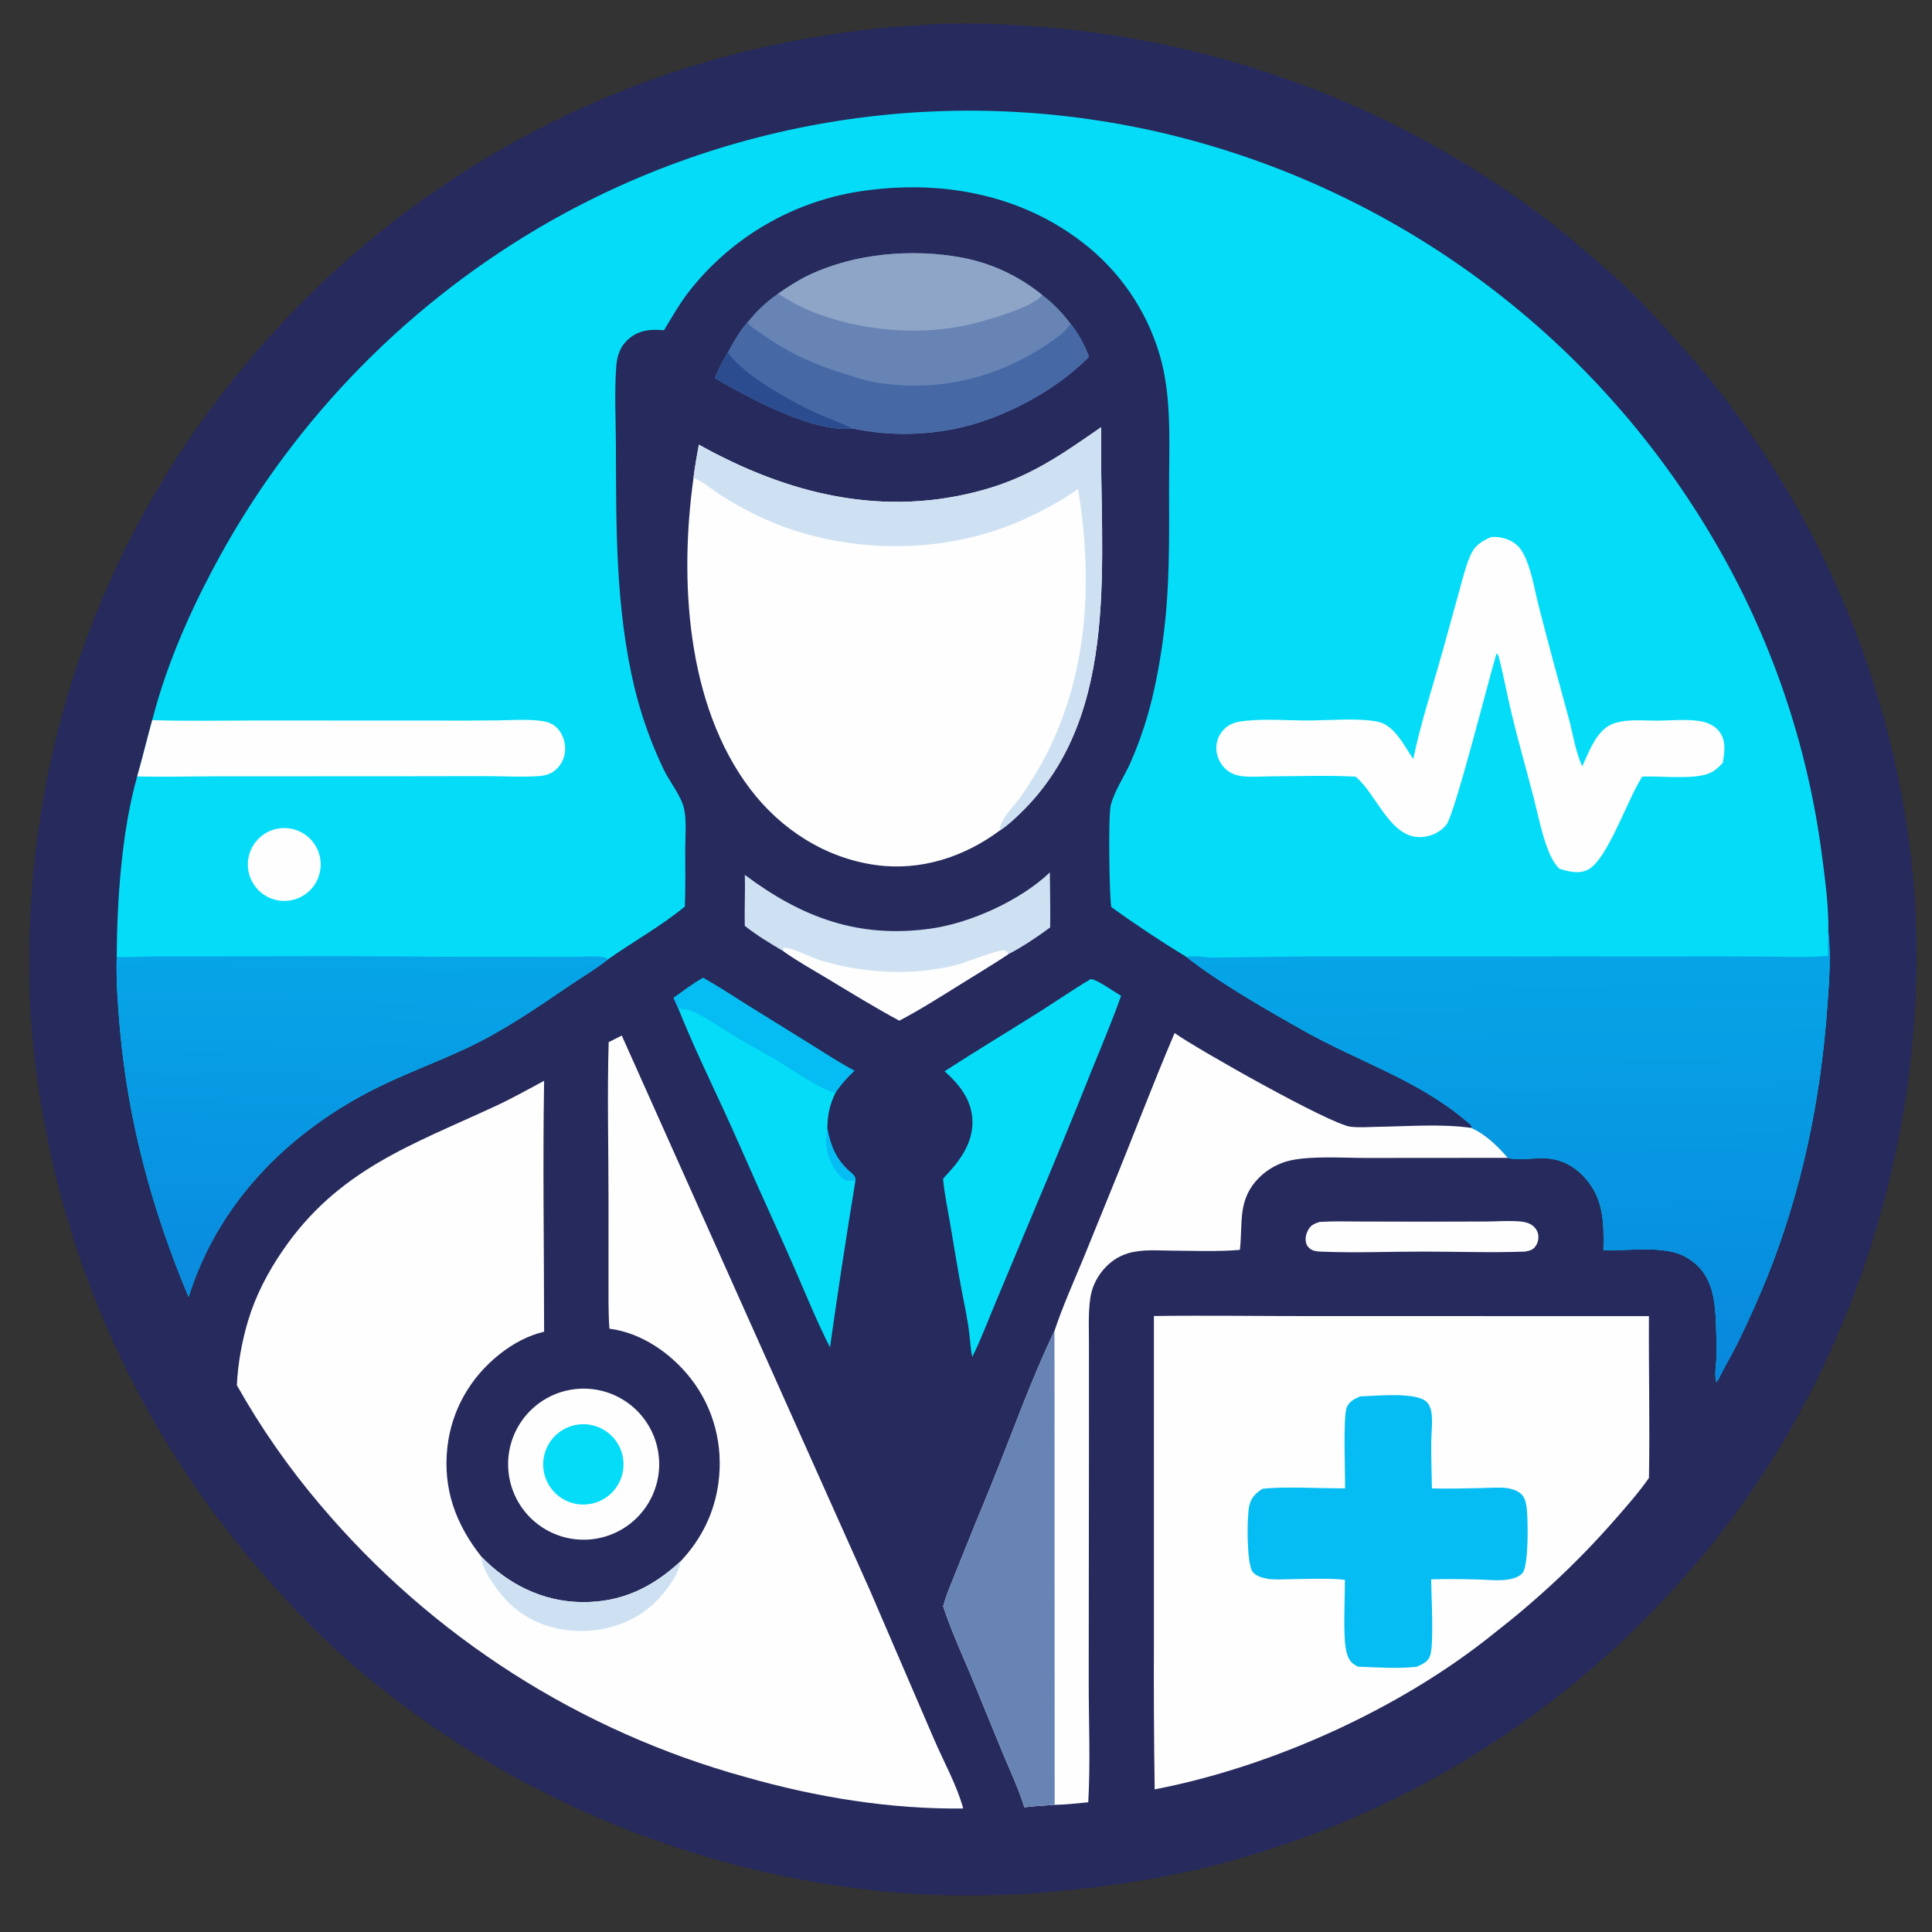 <?xml version="1.0" encoding="utf-8" ?>
<svg xmlns="http://www.w3.org/2000/svg" xmlns:xlink="http://www.w3.org/1999/xlink" width="724" height="724">
	<rect width="100%" height="100%" fill="#333333" stroke="none"/>
	<path fill="#262A5C" d="M345.932 9.338C346.226 9.308 346.519 9.275 346.813 9.254C363.584 8.085 384.829 9.324 401.556 11.156Q407.405 11.802 413.229 12.639Q419.054 13.476 424.848 14.502Q430.642 15.53 436.4 16.746Q442.157 17.962 447.871 19.365Q453.586 20.769 459.251 22.359Q464.917 23.949 470.527 25.724Q476.138 27.498 481.687 29.455Q487.237 31.412 492.719 33.55Q498.202 35.687 503.611 38.003Q509.021 40.319 514.352 42.81Q519.683 45.302 524.929 47.967Q530.176 50.631 535.332 53.466Q540.489 56.301 545.55 59.303Q550.611 62.305 555.571 65.471Q560.531 68.637 565.385 71.964Q570.239 75.29 574.981 78.774C584.45 85.719 593.104 93.263 601.991 100.913C611.797 109.354 620.818 119.217 629.4 128.881Q631.759 131.51 634.063 134.186Q636.368 136.863 638.618 139.585Q640.868 142.307 643.062 145.075Q645.257 147.842 647.395 150.654Q649.532 153.465 651.613 156.319Q653.693 159.173 655.715 162.069Q657.738 164.965 659.701 167.901Q661.664 170.837 663.567 173.812Q665.47 176.788 667.312 179.801Q669.155 182.814 670.936 185.864Q672.717 188.914 674.435 192Q676.154 195.085 677.81 198.205Q679.466 201.324 681.058 204.477Q682.651 207.63 684.179 210.814Q685.707 213.998 687.17 217.213Q688.633 220.427 690.031 223.671Q691.429 226.914 692.76 230.185Q694.092 233.457 695.357 236.754Q696.622 240.052 697.82 243.374Q699.018 246.697 700.149 250.043Q701.279 253.389 702.342 256.757Q703.404 260.125 704.398 263.515Q705.392 266.904 706.317 270.312Q707.242 273.721 708.097 277.148Q708.953 280.574 709.739 284.018Q710.525 287.461 711.241 290.919Q711.958 294.378 712.604 297.85Q713.25 301.323 713.825 304.807Q714.4 308.292 714.905 311.788Q715.409 315.283 715.843 318.788Q716.277 322.294 716.639 325.807Q717.002 329.32 717.293 332.84C723.978 422.928 694.177 517.81 635.077 586.447Q632.863 589.055 630.599 591.62Q628.334 594.184 626.02 596.704Q623.706 599.223 621.343 601.697Q618.98 604.171 616.57 606.598Q614.159 609.026 611.701 611.405Q609.243 613.785 606.74 616.116Q604.236 618.447 601.687 620.729Q599.138 623.011 596.545 625.242Q593.952 627.474 591.316 629.654Q588.68 631.835 586.001 633.963Q583.323 636.092 580.604 638.168Q577.884 640.243 575.125 642.266Q572.366 644.288 569.567 646.256Q566.769 648.223 563.932 650.136Q561.096 652.049 558.223 653.906Q555.35 655.763 552.441 657.564Q549.532 659.364 546.589 661.107Q543.645 662.851 540.668 664.536Q537.691 666.222 534.682 667.849Q531.672 669.475 528.631 671.043Q525.591 672.611 522.52 674.119Q519.449 675.627 516.35 677.075Q513.25 678.523 510.123 679.91Q506.996 681.296 503.842 682.622Q500.688 683.948 497.509 685.211Q494.33 686.475 491.127 687.676Q487.923 688.877 484.697 690.016Q481.471 691.154 478.223 692.229Q474.976 693.304 471.708 694.316Q468.44 695.327 465.152 696.275Q461.865 697.222 458.56 698.105Q455.255 698.988 451.933 699.806C429.363 705.249 406.615 708.113 383.497 709.836C369.952 710.35 356.113 710.638 342.584 709.744Q339.042 709.507 335.505 709.201Q331.968 708.894 328.437 708.518Q324.907 708.142 321.385 707.696Q317.862 707.251 314.35 706.736Q310.837 706.221 307.335 705.637Q303.833 705.054 300.343 704.401Q296.853 703.748 293.377 703.027Q289.901 702.306 286.44 701.516Q282.978 700.726 279.533 699.869Q276.088 699.011 272.66 698.086Q269.233 697.16 265.824 696.168Q262.415 695.175 259.027 694.116Q255.638 693.056 252.271 691.93Q248.904 690.804 245.56 689.612Q242.216 688.42 238.896 687.162Q235.576 685.904 232.281 684.581Q228.987 683.258 225.719 681.871Q222.451 680.483 219.211 679.032Q215.971 677.58 212.76 676.065Q209.549 674.55 206.369 672.972Q203.189 671.394 200.04 669.754Q196.891 668.113 193.776 666.411Q190.66 664.709 187.578 662.946Q184.497 661.183 181.451 659.36Q178.404 657.536 175.394 655.653Q172.385 653.77 169.412 651.829Q166.44 649.887 163.507 647.887Q160.574 645.886 157.68 643.829Q154.787 641.772 151.935 639.658Q149.082 637.544 146.272 635.374Q143.462 633.204 140.695 630.979Q137.928 628.755 135.206 626.476C121.628 615.125 109.264 602.21 97.716 588.826Q95.411 586.179 93.159 583.486Q90.907 580.794 88.709 578.057Q86.511 575.32 84.368 572.541Q82.225 569.761 80.137 566.939Q78.049 564.118 76.017 561.255Q73.986 558.393 72.012 555.491Q70.037 552.589 68.121 549.648Q66.204 546.707 64.347 543.729Q62.489 540.751 60.69 537.736Q58.892 534.722 57.154 531.673Q55.415 528.623 53.738 525.54Q52.06 522.457 50.444 519.341Q48.828 516.225 47.274 513.078Q45.72 509.93 44.229 506.753Q42.737 503.575 41.309 500.369Q39.881 497.163 38.517 493.928Q37.153 490.694 35.853 487.434Q34.553 484.173 33.318 480.888Q32.083 477.602 30.913 474.293Q29.744 470.983 28.64 467.651Q27.536 464.319 26.499 460.966Q25.461 457.613 24.49 454.24Q23.519 450.866 22.616 447.475Q21.712 444.083 20.875 440.674Q20.039 437.265 19.27 433.84Q18.501 430.415 17.801 426.976Q17.1 423.536 16.468 420.084Q15.835 416.631 15.272 413.167Q14.708 409.702 14.213 406.227Q13.718 402.752 13.292 399.268Q12.866 395.784 12.509 392.292Q12.152 388.8 11.864 385.302C11.018 375.816 10.965 366.377 10.985 356.861Q11.012 353.096 11.12 349.333Q11.228 345.57 11.418 341.81Q11.608 338.05 11.879 334.295Q12.151 330.54 12.504 326.792Q12.857 323.044 13.291 319.304Q13.725 315.565 14.241 311.835Q14.756 308.106 15.352 304.389Q15.949 300.672 16.626 296.968Q17.302 293.265 18.06 289.577Q18.817 285.889 19.654 282.219Q20.491 278.548 21.408 274.897Q22.325 271.245 23.32 267.615Q24.316 263.984 25.391 260.376Q26.465 256.768 27.618 253.184Q28.77 249.6 30 246.042Q31.23 242.484 32.538 238.953Q33.845 235.423 35.228 231.921Q36.612 228.42 38.071 224.95Q39.53 221.479 41.065 218.041Q42.599 214.603 44.208 211.2Q45.816 207.796 47.498 204.428Q49.18 201.06 50.935 197.729Q52.69 194.398 54.517 191.107Q56.344 187.815 58.242 184.563Q60.14 181.312 62.108 178.103Q64.076 174.894 66.114 171.728Q68.151 168.562 70.257 165.441Q72.362 162.32 74.535 159.246Q76.708 156.172 78.947 153.145Q81.187 150.119 83.491 147.142Q85.796 144.165 88.164 141.238Q90.533 138.312 92.964 135.438Q95.198 132.77 97.485 130.147Q99.771 127.524 102.108 124.946Q104.446 122.368 106.834 119.837Q109.221 117.306 111.658 114.822Q114.096 112.338 116.581 109.903Q119.067 107.468 121.6 105.082Q124.133 102.696 126.713 100.361Q129.292 98.025 131.917 95.741Q134.542 93.457 137.212 91.225Q139.882 88.993 142.595 86.814Q145.308 84.635 148.063 82.51Q150.818 80.385 153.615 78.314Q156.412 76.244 159.249 74.229Q162.086 72.214 164.962 70.255Q167.838 68.296 170.752 66.394Q173.666 64.493 176.617 62.649Q179.568 60.805 182.555 59.02Q185.542 57.234 188.563 55.508Q191.585 53.782 194.639 52.115Q197.694 50.449 200.781 48.843Q203.868 47.237 206.986 45.692Q210.104 44.148 213.252 42.664Q216.4 41.181 219.577 39.761Q222.753 38.34 225.957 36.982Q229.161 35.624 232.391 34.329Q235.621 33.035 238.875 31.804Q242.13 30.573 245.409 29.407Q248.687 28.241 251.988 27.139Q255.289 26.038 258.611 25.001Q261.932 23.965 265.274 22.994Q268.616 22.023 271.976 21.119Q275.336 20.214 278.713 19.376Q304.135 13.241 330.144 10.513C335.39 9.962 340.675 9.808 345.932 9.338Z"/>
	<path fill="#05DDF8" d="M57.053 269.874C61.999 250.509 70.167 231.429 79.504 213.791Q82.111 208.838 84.887 203.978Q87.663 199.118 90.605 194.356Q93.547 189.595 96.652 184.938Q99.757 180.281 103.02 175.733Q106.283 171.186 109.702 166.754Q113.12 162.323 116.69 158.011Q120.259 153.7 123.975 149.514Q127.691 145.329 131.549 141.274Q135.407 137.219 139.403 133.3Q143.399 129.381 147.527 125.601Q151.656 121.822 155.913 118.188Q160.169 114.554 164.549 111.068Q168.928 107.583 173.425 104.251Q177.922 100.919 182.532 97.744Q187.141 94.569 191.857 91.555Q196.574 88.54 201.391 85.691Q204.759 83.702 208.174 81.797Q211.59 79.891 215.051 78.071Q218.512 76.25 222.017 74.514Q225.522 72.779 229.068 71.13Q232.615 69.482 236.201 67.921Q239.787 66.36 243.41 64.888Q247.034 63.415 250.692 62.032Q254.35 60.649 258.041 59.357Q261.733 58.064 265.455 56.863Q269.176 55.661 272.927 54.552Q276.677 53.442 280.453 52.425Q284.23 51.408 288.03 50.483Q291.83 49.559 295.652 48.729Q299.474 47.899 303.315 47.163Q307.156 46.426 311.014 45.785Q314.872 45.143 318.745 44.596Q322.617 44.05 326.502 43.599Q330.387 43.147 334.282 42.791Q338.177 42.436 342.079 42.176Q345.981 41.916 349.889 41.752Q353.796 41.588 357.707 41.52Q361.617 41.453 365.528 41.481Q369.439 41.509 373.348 41.634Q377.257 41.758 381.162 41.978Q385.067 42.199 388.965 42.515Q392.863 42.831 396.752 43.243Q400.642 43.655 404.519 44.163Q408.397 44.67 412.262 45.273Q416.126 45.876 419.974 46.573Q423.823 47.27 427.653 48.062Q431.483 48.854 435.292 49.739Q439.102 50.625 442.888 51.604Q446.771 52.61 450.627 53.711Q454.484 54.812 458.312 56.008Q462.14 57.204 465.938 58.494Q469.736 59.783 473.5 61.166Q477.265 62.549 480.995 64.025Q484.724 65.5 488.416 67.067Q492.108 68.633 495.761 70.29Q499.413 71.948 503.023 73.694Q506.634 75.441 510.2 77.276Q513.767 79.111 517.287 81.033Q520.807 82.956 524.278 84.964Q527.75 86.973 531.171 89.066Q534.592 91.159 537.96 93.336Q541.329 95.513 544.643 97.772Q547.957 100.032 551.214 102.372Q554.471 104.712 557.669 107.132Q560.868 109.552 564.006 112.05Q567.144 114.547 570.219 117.122Q573.295 119.696 576.306 122.345Q579.317 124.995 582.262 127.718Q585.207 130.44 588.084 133.235Q590.961 136.029 593.768 138.893Q596.576 141.758 599.312 144.691Q602.047 147.623 604.71 150.623Q607.373 153.622 609.961 156.686Q612.549 159.75 615.061 162.876Q617.573 166.003 620.007 169.191Q622.441 172.378 624.796 175.625Q627.151 178.871 629.425 182.175Q631.699 185.479 633.891 188.837Q636.084 192.196 638.192 195.608Q640.301 199.019 642.325 202.482Q644.324 205.885 646.236 209.338Q648.149 212.791 649.974 216.292Q651.798 219.792 653.534 223.337Q655.269 226.882 656.915 230.47Q658.56 234.058 660.114 237.686Q661.668 241.314 663.13 244.981Q664.592 248.647 665.961 252.349Q667.33 256.051 668.605 259.787Q669.88 263.523 671.06 267.289Q672.241 271.056 673.325 274.851Q674.41 278.646 675.398 282.468Q676.386 286.289 677.278 290.134Q678.169 293.98 678.964 297.846Q679.758 301.712 680.454 305.598Q681.15 309.483 681.747 313.385Q682.345 317.286 682.844 321.202C684.049 330.345 685.302 339.882 685.159 349.118C686.202 358.184 685.426 368.166 684.775 377.265C682.282 412.096 675.234 446.138 662.219 478.603Q657.046 491.323 650.978 503.64C648.714 508.166 646.068 512.487 643.905 517.077L643.168 517.321L643.672 517.541L643.597 517.676L643.177 517.47L643.514 517.812L643.19 517.902C642.361 515.15 643.146 511.383 643.245 508.528C643.383 504.543 643.174 500.512 643.05 496.526C642.724 486.057 641.526 476.241 631.234 470.797C623.281 466.59 609.949 468.902 600.875 468.459C601.083 458.026 601.029 448.795 593.397 440.777C589.369 436.546 584.244 434.1 578.345 434.03C574.696 433.986 568.331 434.943 565.025 433.893C561.142 429.442 556.729 425.063 551.253 422.657L551.601 422.372C551.295 421.26 549.205 419.908 548.234 419.101C530.836 404.641 508.507 397.472 489.003 386.506C475.022 378.645 457.058 368.421 444.583 358.585Q430.129 349.813 416.443 339.885C416.423 339.748 416.4 339.61 416.382 339.472C415.679 334.283 415.266 305.446 416.26 301.679C417.69 296.262 421.224 291.157 423.531 286.032Q426.486 279.319 428.748 272.343Q431.011 265.366 432.558 258.197Q435.719 243.694 437.001 228.906C438.301 213.824 438.131 198.559 438.095 183.432C438.057 167.008 439.301 148.65 434.512 132.752Q434.05 131.199 433.527 129.665Q433.004 128.132 432.421 126.62Q431.839 125.108 431.197 123.62Q430.555 122.132 429.856 120.67Q429.156 119.209 428.4 117.776Q427.643 116.343 426.831 114.941Q426.019 113.539 425.153 112.17Q424.286 110.8 423.366 109.466Q422.447 108.132 421.475 106.835Q420.504 105.539 419.482 104.281Q418.461 103.023 417.391 101.806Q416.32 100.59 415.203 99.416Q414.086 98.242 412.924 97.114Q411.761 95.985 410.556 94.902Q409.35 93.82 408.102 92.786Q406.855 91.752 405.568 90.767C382.293 72.838 353.2 67.513 324.567 71.375Q323.344 71.534 322.125 71.723Q320.906 71.913 319.692 72.131Q318.479 72.35 317.27 72.599Q316.062 72.847 314.861 73.126Q313.659 73.403 312.465 73.711Q311.27 74.018 310.084 74.355Q308.897 74.691 307.719 75.057Q306.541 75.422 305.372 75.817Q304.203 76.211 303.045 76.633Q301.886 77.056 300.738 77.507Q299.59 77.958 298.453 78.437Q297.317 78.916 296.192 79.422Q295.068 79.929 293.956 80.463Q292.844 80.997 291.746 81.558Q290.647 82.119 289.563 82.707Q288.478 83.295 287.409 83.909Q286.339 84.523 285.285 85.163Q284.231 85.803 283.192 86.469Q282.154 87.135 281.132 87.826Q280.111 88.517 279.106 89.232Q278.102 89.948 277.115 90.688Q276.128 91.428 275.16 92.193Q274.192 92.957 273.243 93.744Q272.294 94.532 271.364 95.342Q270.434 96.153 269.525 96.986Q268.615 97.819 267.726 98.674Q266.837 99.529 265.97 100.406Q265.102 101.282 264.256 102.18Q263.41 103.078 262.586 103.996Q261.763 104.914 260.962 105.852Q260.161 106.79 259.383 107.747Q258.605 108.704 257.851 109.68C254.491 114.107 251.681 119.008 248.828 123.775C244.146 123.307 239.721 123.604 235.915 126.732C232.477 129.557 231.256 133.095 230.93 137.375C230.205 146.879 230.792 158.266 230.816 167.972C230.89 198.144 230.721 228.466 237.837 257.975Q239.76 265.783 242.462 273.356Q245.165 280.93 248.618 288.192C250.767 292.707 255.272 298.237 256.33 302.96C257.366 307.592 256.786 313.287 256.785 318.05C256.782 325.258 256.916 332.504 256.65 339.706C247.724 347.071 237.325 352.829 227.859 359.483C223.28 363.136 218.019 366.207 213.167 369.507C200.935 377.83 188.669 386.255 175.26 392.601C162.982 398.412 150.205 402.884 138.145 409.205C106.663 425.708 81.409 451.673 70.675 486.054C57.011 453.481 47.951 420.195 44.88 384.943C44.119 376.219 43.49 367.365 43.735 358.604C43.835 337.523 45.627 311.178 51.418 290.954C53.427 283.979 55.105 276.874 57.053 269.874Z"/>
	<defs>
		<linearGradient id="gradient_0" gradientUnits="userSpaceOnUse" x1="568.181" y1="517.079" x2="565.41" y2="356.763">
			<stop offset="0" stop-color="#0888DC"/>
			<stop offset="1" stop-color="#06A5E7"/>
		</linearGradient>
	</defs>
	<path fill="url(#gradient_0)" d="M685.159 349.118C686.202 358.184 685.426 368.166 684.775 377.265C682.282 412.096 675.234 446.138 662.219 478.603Q657.046 491.323 650.978 503.64C648.714 508.166 646.068 512.487 643.905 517.077L643.168 517.321L643.672 517.541L643.597 517.676L643.177 517.47L643.514 517.812L643.19 517.902C642.361 515.15 643.146 511.383 643.245 508.528C643.383 504.543 643.174 500.512 643.05 496.526C642.724 486.057 641.526 476.241 631.234 470.797C623.281 466.59 609.949 468.902 600.875 468.459C601.083 458.026 601.029 448.795 593.397 440.777C589.369 436.546 584.244 434.1 578.345 434.03C574.696 433.986 568.331 434.943 565.025 433.893C561.142 429.442 556.729 425.063 551.253 422.657L551.601 422.372C551.295 421.26 549.205 419.908 548.234 419.101C530.836 404.641 508.507 397.472 489.003 386.506C475.022 378.645 457.058 368.421 444.583 358.585C447.639 357.898 451.765 358.864 454.981 358.847L489.762 358.411L627.353 358.405Q645.045 358.34 662.736 358.48C670.109 358.519 677.698 358.907 685.033 358.137C685.008 355.126 684.959 352.124 685.159 349.118Z"/>
	<defs>
		<linearGradient id="gradient_1" gradientUnits="userSpaceOnUse" x1="132.068" y1="484.729" x2="135.123" y2="356.686">
			<stop offset="0" stop-color="#0A8ADE"/>
			<stop offset="1" stop-color="#06A6E8"/>
		</linearGradient>
	</defs>
	<path fill="url(#gradient_1)" d="M43.735 358.604C48.822 358.848 53.986 358.375 59.09 358.415L109.255 358.349C132.516 358.109 155.787 358.6 179.051 358.555L213.19 358.583C217.233 358.622 221.627 358.18 225.616 358.571C226.535 358.661 227.119 358.954 227.859 359.483C223.28 363.136 218.019 366.207 213.167 369.507C200.935 377.83 188.669 386.255 175.26 392.601C162.982 398.412 150.205 402.884 138.145 409.205C106.663 425.708 81.409 451.673 70.675 486.054C57.011 453.481 47.951 420.195 44.88 384.943C44.119 376.219 43.49 367.365 43.735 358.604Z"/>
	<path fill="#FEFEFE" d="M57.053 269.874C70.242 270.29 83.498 270.014 96.694 270.003L163.566 270.029Q175.167 270.089 186.767 269.957C192.022 269.894 197.753 269.457 202.962 270.177C205.376 270.51 207.416 271.286 209.07 273.139C211.051 275.357 212.003 278.595 211.746 281.538Q211.7 282.054 211.604 282.564Q211.507 283.073 211.36 283.57Q211.214 284.068 211.019 284.548Q210.823 285.028 210.582 285.487Q210.34 285.945 210.054 286.378Q209.768 286.81 209.441 287.212Q209.113 287.614 208.748 287.982Q208.382 288.349 207.982 288.679C206.184 290.14 204.215 290.66 201.94 290.827C195.507 291.296 188.816 290.857 182.356 290.844L145.706 290.898L82.972 290.91C72.48 290.915 61.899 291.219 51.418 290.954C53.427 283.979 55.105 276.874 57.053 269.874Z"/>
	<path fill="#FEFEFE" d="M558.917 201.216C560.85 201.121 562.665 201.353 564.5 201.992C567.039 202.876 569.137 204.47 570.488 206.812C573.8 212.553 574.888 220.287 576.505 226.665C580.106 240.873 584.071 255.172 587.909 269.331C589.475 275.109 590.386 281.771 592.947 287.164C595.112 282.472 597.334 276.363 601.423 273.003C603.18 271.56 605.288 270.77 607.511 270.382C612.004 269.599 616.875 270.094 621.426 270.055C626.318 270.012 631.664 269.47 636.509 270.154C639.561 270.584 642.56 271.744 644.424 274.323C646.946 277.815 646.213 281.916 645.604 285.859C644.044 287.52 642.589 288.939 640.446 289.818C634.611 292.213 622.222 290.746 615.453 291.006C610.023 299.077 602.477 322.148 595.026 325.923C591.674 327.621 587.751 326.591 584.363 325.557C582.665 323.822 581.524 321.868 580.592 319.648C577.727 312.821 576.435 305.46 574.579 298.327C571.943 288.194 569.047 278.121 566.579 267.945C564.895 261 563.633 253.88 561.862 246.979C561.648 246.143 561.535 245.413 560.906 244.813L560.542 245.788C557.726 255.19 545.123 305.148 542.017 309.062C539.807 311.846 536.255 313.456 532.756 313.677C521.069 314.415 515.903 297.687 508.271 291.3C508.164 291.21 508.054 291.124 507.945 291.036C497.788 290.506 487.424 290.869 477.247 290.92C473.599 290.938 469.827 291.234 466.195 290.951C463.108 290.71 460.307 289.587 458.315 287.146C456.421 284.825 455.485 281.869 455.903 278.888C456.292 276.117 457.813 273.732 460.099 272.132C462.127 270.712 464.343 270.393 466.749 270.13C474.213 269.314 482.261 269.996 489.795 270.003C497.848 270.01 508.356 268.955 516.136 270.418C522.571 271.628 526.203 279.526 529.599 284.448C532.539 270.399 537.137 256.594 540.959 242.755L546.671 222.106C547.944 217.546 549.06 212.786 550.888 208.415C552.483 204.602 555.176 202.726 558.917 201.216Z"/>
	<path fill="#FEFEFE" d="M103.554 310.635Q103.882 310.562 104.213 310.505Q104.544 310.448 104.878 310.407Q105.211 310.366 105.547 310.342Q105.882 310.318 106.218 310.31Q106.554 310.303 106.89 310.312Q107.226 310.321 107.561 310.346Q107.896 310.371 108.229 310.413Q108.563 310.455 108.894 310.513Q109.224 310.572 109.552 310.646Q109.88 310.72 110.203 310.811Q110.527 310.901 110.846 311.008Q111.165 311.114 111.478 311.236Q111.791 311.358 112.098 311.495Q112.405 311.632 112.704 311.784Q113.004 311.936 113.296 312.103Q113.588 312.269 113.871 312.45Q114.154 312.631 114.428 312.825Q114.702 313.02 114.966 313.228Q115.23 313.435 115.484 313.656Q115.738 313.876 115.98 314.109Q116.222 314.342 116.453 314.586Q116.684 314.831 116.902 315.086Q117.12 315.342 117.326 315.607Q117.531 315.873 117.724 316.149Q117.916 316.425 118.094 316.709Q118.273 316.994 118.437 317.287Q118.601 317.581 118.751 317.881Q118.9 318.182 119.035 318.49Q119.169 318.798 119.288 319.112Q119.408 319.427 119.511 319.746Q119.615 320.066 119.703 320.39Q119.79 320.715 119.862 321.043Q119.934 321.371 119.989 321.703Q120.045 322.034 120.084 322.368Q120.123 322.702 120.145 323.037Q120.168 323.372 120.174 323.708Q120.18 324.044 120.17 324.38Q120.159 324.716 120.132 325.051Q120.105 325.386 120.062 325.719Q120.018 326.052 119.959 326.383Q119.899 326.714 119.823 327.041Q119.747 327.368 119.655 327.691Q119.563 328.015 119.455 328.333Q119.347 328.651 119.224 328.964Q119.101 329.276 118.962 329.583Q118.824 329.889 118.67 330.188Q118.517 330.487 118.349 330.778Q118.181 331.069 117.999 331.351Q117.817 331.633 117.621 331.907Q117.425 332.18 117.216 332.443Q117.007 332.706 116.785 332.959Q116.564 333.211 116.33 333.452Q116.096 333.694 115.85 333.923Q115.605 334.153 115.349 334.37Q115.092 334.587 114.825 334.791Q114.559 334.996 114.282 335.187Q114.005 335.377 113.72 335.555Q113.434 335.732 113.14 335.894Q112.846 336.057 112.545 336.205Q112.243 336.353 111.934 336.487Q111.626 336.62 111.311 336.737Q110.996 336.855 110.676 336.957Q110.356 337.059 110.031 337.146Q109.707 337.232 109.378 337.302Q109.051 337.372 108.722 337.425Q108.392 337.479 108.06 337.517Q107.728 337.554 107.395 337.575Q107.061 337.596 106.727 337.601Q106.393 337.606 106.06 337.595Q105.726 337.583 105.393 337.555Q105.06 337.527 104.729 337.483Q104.398 337.439 104.069 337.379Q103.741 337.319 103.416 337.243Q103.09 337.167 102.769 337.075Q102.448 336.982 102.132 336.875Q101.816 336.767 101.505 336.644Q101.195 336.521 100.891 336.383Q100.586 336.245 100.289 336.093Q99.992 335.94 99.703 335.773Q99.414 335.606 99.133 335.425Q98.852 335.244 98.581 335.049Q98.309 334.855 98.048 334.647Q97.786 334.439 97.535 334.219Q97.284 333.999 97.043 333.767Q96.803 333.535 96.575 333.291Q96.346 333.048 96.13 332.793Q95.914 332.539 95.71 332.274Q95.506 332.009 95.316 331.735Q95.126 331.46 94.949 331.177Q94.772 330.893 94.609 330.602Q94.447 330.31 94.299 330.01Q94.15 329.711 94.017 329.405Q93.884 329.099 93.765 328.786Q93.647 328.474 93.544 328.156Q93.442 327.838 93.354 327.516Q93.267 327.193 93.196 326.867Q93.125 326.541 93.07 326.211Q93.014 325.882 92.975 325.55Q92.936 325.218 92.913 324.885Q92.891 324.552 92.884 324.218Q92.878 323.884 92.888 323.55Q92.897 323.216 92.924 322.883Q92.95 322.55 92.992 322.219Q93.035 321.888 93.094 321.559Q93.152 321.23 93.227 320.904Q93.301 320.579 93.392 320.257Q93.482 319.936 93.588 319.619Q93.695 319.302 93.816 318.991Q93.938 318.68 94.074 318.375Q94.211 318.07 94.362 317.772Q94.513 317.475 94.679 317.185Q94.845 316.894 95.024 316.613Q95.204 316.331 95.397 316.059Q95.591 315.786 95.797 315.524Q96.003 315.261 96.222 315.009Q96.441 314.757 96.672 314.515Q96.903 314.274 97.146 314.044Q97.388 313.815 97.642 313.597Q97.895 313.38 98.159 313.175Q98.423 312.97 98.697 312.778Q98.97 312.586 99.253 312.408Q99.535 312.23 99.826 312.066Q100.117 311.902 100.416 311.753Q100.714 311.603 101.02 311.468Q101.326 311.333 101.637 311.214Q101.949 311.094 102.267 310.99Q102.584 310.885 102.906 310.797Q103.228 310.708 103.554 310.635Z"/>
	<path fill="#FEFEFE" d="M228.093 390.538L233.005 388.065L325.912 595.771L350.016 651.741C353.653 660.222 358.514 668.82 360.961 677.711C333.648 678.067 305.679 673.449 279.465 665.957Q276.573 665.16 273.697 664.31Q270.82 663.459 267.96 662.554Q265.1 661.65 262.258 660.692Q259.415 659.734 256.591 658.723Q253.767 657.711 250.963 656.647Q248.158 655.583 245.374 654.467Q242.59 653.351 239.827 652.182Q237.064 651.014 234.324 649.794Q231.583 648.574 228.866 647.303Q226.149 646.032 223.457 644.71Q220.764 643.388 218.097 642.016Q215.429 640.644 212.788 639.223Q210.147 637.801 207.533 636.329Q204.919 634.858 202.332 633.339Q199.746 631.819 197.189 630.25Q194.632 628.682 192.105 627.067Q189.578 625.451 187.081 623.788Q184.585 622.125 182.12 620.416Q179.655 618.706 177.222 616.951Q174.79 615.196 172.391 613.395Q169.992 611.594 167.627 609.749Q165.262 607.904 162.932 606.015Q160.602 604.125 158.308 602.193Q156.014 600.26 153.757 598.285Q151.5 596.309 149.28 594.292Q147.06 592.275 144.878 590.216Q142.696 588.158 140.553 586.059Q138.411 583.959 136.308 581.821Q134.205 579.682 132.142 577.504Q130.079 575.326 128.058 573.109Q126.037 570.893 124.057 568.639Q122.078 566.385 120.141 564.095Q111.228 553.629 103.365 542.354Q95.502 531.078 88.762 519.098C89.139 510.996 90.659 502.587 92.991 494.84C95.811 485.476 100.369 476.77 105.874 468.716C126.706 438.238 154.247 429.087 185.975 414.361C192.067 411.534 197.974 408.181 203.902 405.023C203.373 436.345 203.894 467.723 203.901 499.048C197.895 500.445 192.175 503.56 187.361 507.361C176.358 516.051 169.262 528.259 167.667 542.227C165.885 557.842 170.772 571.243 180.438 583.395C190.442 593.72 203.385 600.179 217.932 600.37C232.804 600.566 244.389 594.935 255.108 585.016C262.89 576.736 267.751 566.864 269.243 555.57C271.081 541.665 267.539 527.706 258.885 516.618C251.541 507.21 240.436 499.445 228.372 497.912C227.918 491.74 228.046 485.493 228.031 479.307L228.036 450.262C228.051 430.387 227.515 410.399 228.093 390.538Z"/>
	<path fill="#CEE1F3" d="M180.438 583.395C190.442 593.72 203.385 600.179 217.932 600.37C232.804 600.566 244.389 594.935 255.108 585.016C254.342 590.193 249.18 596.875 245.505 600.475C238.095 607.735 227.709 611.323 217.421 611.205C207.098 611.086 197.302 607.493 190.039 600.005C186.732 596.596 180.346 588.219 180.438 583.395Z"/>
	<path fill="#FEFEFE" d="M432.414 493.157C452.269 492.911 472.169 493.2 492.029 493.197L617.928 493.2C617.808 513.408 618.293 533.647 617.932 553.849C614.15 559.263 609.576 564.442 605.223 569.417C591.322 585.305 576.408 599.216 559.741 612.188C524.867 640.332 476.641 662.1 432.702 670.55Q432.286 642.155 432.424 613.757L432.414 493.157Z"/>
	<path fill="#05BDF2" d="M509.715 523.287Q510.734 523.234 511.754 523.193C516.754 522.995 530.941 521.715 534.579 525.324C535.595 526.331 536.13 527.644 536.376 529.035C536.984 532.483 536.374 536.763 536.345 540.315C536.297 546.13 536.479 551.953 536.608 557.766C542.84 557.95 549.108 557.757 555.342 557.637C558.367 557.579 561.689 557.257 564.678 557.654C566.321 557.871 567.997 558.375 569.375 559.318C571.233 560.589 571.773 562.61 572.075 564.743C572.66 568.865 572.924 586.74 570.539 589.486C569.308 590.902 567.218 591.569 565.431 591.872C561.694 592.508 557.336 591.978 553.546 591.889Q544.939 591.63 536.331 591.838C536.323 597.546 537.446 616.261 535.912 620.516C535.075 622.838 533.001 623.635 530.935 624.596C524.215 625.416 515.688 624.819 508.822 624.57C508.022 624.077 507.108 623.575 506.444 622.904C505.109 621.555 504.517 619.096 504.242 617.29C503.337 611.341 504.033 598.554 503.978 591.988C497.324 591.365 490.44 591.705 483.764 591.785C480.892 591.819 477.714 592.077 474.885 591.612C473.01 591.304 470.345 590.53 469.268 588.801C467.155 585.413 467.215 568.379 468.145 564.283C468.855 561.157 470.522 559.62 473.094 557.919C481.834 556.939 494.803 557.815 504.046 557.744C504.167 552.25 503.217 530.928 504.7 527.362C505.624 525.138 507.637 524.211 509.715 523.287Z"/>
	<path fill="#FEFEFE" d="M261.883 166.624C295.298 185.264 331.115 194.145 368.863 183.49C386.323 178.562 398.108 170.166 412.662 160.072C411.816 208.326 420.936 267.425 382.395 304.714C380.038 306.994 377.474 309.398 374.714 311.181C361.354 321.151 345.024 326.456 328.336 324.186C309.338 321.603 292.61 310.829 281.105 295.65C257.142 264.035 254.572 217.004 259.877 179.171C260.365 174.962 261.164 170.798 261.883 166.624Z"/>
	<path fill="#CEE1F3" d="M261.883 166.624C295.298 185.264 331.115 194.145 368.863 183.49C386.323 178.562 398.108 170.166 412.662 160.072C411.816 208.326 420.936 267.425 382.395 304.714C380.038 306.994 377.474 309.398 374.714 311.181C374.279 307.654 380.106 301.877 382.15 299.034C406.814 264.727 410.646 223.872 403.991 183.25C397.986 187.536 391.188 191.157 384.501 194.262C353.558 208.633 314.436 208.015 283.679 193.164C279.158 190.981 274.674 188.444 270.431 185.76C267.694 184.029 263.126 180.238 260.325 179.309C260.176 179.26 260.026 179.217 259.877 179.171C260.365 174.962 261.164 170.798 261.883 166.624Z"/>
	<path fill="#FEFEFE" d="M440.167 387.127C448.419 393.023 498.627 421.423 506.181 422.241C509.637 422.616 513.375 422.296 516.852 422.245C528.032 422.082 540.173 421.097 551.253 422.657C556.729 425.063 561.142 429.442 565.025 433.893L512.178 433.935C503.564 433.948 491.696 433.08 483.551 434.867C479.231 435.815 475.02 438.141 471.896 441.265C463.645 449.518 465.79 458 464.642 468.382C456.216 469.105 447.638 468.714 439.188 468.669C433.836 468.64 427.908 468.088 422.716 469.661C418.936 470.807 415.799 473.015 413.29 476.028C410.749 479.081 409.118 482.643 408.559 486.588C407.743 492.35 408.1 498.555 408.075 504.373L408.08 537.08L407.987 629.122C407.951 644.48 408.681 660.066 407.817 675.387C403.655 675.773 399.414 676.312 395.233 676.344C391.44 676.601 387.639 676.813 383.863 677.27C381.805 670.449 378.609 663.759 375.879 657.18L363.765 627.648C360.198 619.161 356.338 610.72 353.45 601.97C354.902 596.747 357.214 591.622 359.209 586.585Q365.17 571.616 371.346 556.735C379.209 537.422 386.153 517.56 395.16 498.735C398.168 489.71 402.062 480.974 405.724 472.204L416.107 446.689C424.245 426.888 431.77 406.819 440.167 387.127Z"/>
	<path fill="#6784B5" d="M395.16 498.735L395.233 676.344C391.44 676.601 387.639 676.813 383.863 677.27C381.805 670.449 378.609 663.759 375.879 657.18L363.765 627.648C360.198 619.161 356.338 610.72 353.45 601.97C354.902 596.747 357.214 591.622 359.209 586.585Q365.17 571.616 371.346 556.735C379.209 537.422 386.153 517.56 395.16 498.735Z"/>
	<path fill="#6784B5" d="M291.548 110.059C295.314 107.481 299.061 104.997 303.201 103.039C320.431 94.89 341.85 93.065 360.578 96.55Q362.635 96.941 364.663 97.459Q366.692 97.978 368.684 98.621Q370.677 99.265 372.625 100.031Q374.573 100.797 376.47 101.684Q378.367 102.57 380.205 103.573Q382.043 104.576 383.815 105.691Q385.587 106.806 387.286 108.03Q388.985 109.253 390.604 110.58C394.519 113.432 398.226 117.342 401.124 121.225C404.049 124.891 406.498 129.281 408.086 133.694C396.63 145.508 378.942 155.129 363.221 159.425C356.039 161.387 347.961 162.452 340.504 162.584C333.571 162.707 326.111 162.008 319.326 160.551C304.779 162.279 280.45 149.034 267.906 141.687C269.271 138.338 270.807 135.132 272.773 132.091C274.897 128.158 277.136 124.216 280.065 120.822C283.372 116.734 287.182 113.01 291.548 110.059Z"/>
	<path fill="#4669A6" d="M280.065 120.822C281.299 122.602 283.957 124.075 285.736 125.329C296.046 132.592 305.555 136.764 317.629 140.446C320.898 141.442 324.218 142.572 327.588 143.173C351.186 147.381 374.713 141.552 394.206 127.804C396.593 126.121 399.763 123.862 401.124 121.225C404.049 124.891 406.498 129.281 408.086 133.694C396.63 145.508 378.942 155.129 363.221 159.425C356.039 161.387 347.961 162.452 340.504 162.584C333.571 162.707 326.111 162.008 319.326 160.551C304.779 162.279 280.45 149.034 267.906 141.687C269.271 138.338 270.807 135.132 272.773 132.091C274.897 128.158 277.136 124.216 280.065 120.822Z"/>
	<path fill="#2B4D8F" d="M267.906 141.687C269.271 138.338 270.807 135.132 272.773 132.091C278.545 140.549 296.358 150.431 305.837 154.752C310.283 156.778 314.979 158.333 319.326 160.551C304.779 162.279 280.45 149.034 267.906 141.687Z"/>
	<path fill="#8EA5C7" d="M291.548 110.059C295.314 107.481 299.061 104.997 303.201 103.039C320.431 94.89 341.85 93.065 360.578 96.55Q362.635 96.941 364.663 97.459Q366.692 97.978 368.684 98.621Q370.677 99.265 372.625 100.031Q374.573 100.797 376.47 101.684Q378.367 102.57 380.205 103.573Q382.043 104.576 383.815 105.691Q385.587 106.806 387.286 108.03Q388.985 109.253 390.604 110.58C387.075 115.203 369.765 120.077 363.581 121.544C344.676 126.029 321.815 123.977 303.758 116.569C299.45 114.802 295.503 112.486 291.548 110.059Z"/>
	<path fill="#05DDF8" d="M408.749 366.902C411.139 367.037 417.656 371.797 420.124 373.158C416.758 382.685 412.831 391.868 409.056 401.228Q398.348 428.035 387.105 454.622L372.747 488.936C370.018 495.455 367.493 502.206 364.339 508.528C363.776 505.8 363.593 502.943 363.286 500.173C362.649 494.495 361.383 488.849 360.323 483.238C358.787 475.108 357.496 466.94 356.103 458.784C355.139 453.137 353.926 447.452 353.395 441.748C354.004 440.985 354.694 440.291 355.353 439.57C360.549 433.891 364.889 427.347 364.381 419.282C363.912 411.835 359.314 406.193 353.966 401.451C365.474 394.006 377.223 386.907 388.831 379.617C395.484 375.438 401.998 370.893 408.749 366.902Z"/>
	<path fill="#05DDF8" d="M263.498 366.456C269.172 369.633 274.616 373.25 280.127 376.702L304.268 391.691C309.504 394.944 314.708 398.374 320.164 401.246C317.448 403.764 315.176 406.313 313.134 409.403C310.881 414.033 310.049 417.935 310.05 423.083C311.198 429.185 313.211 434.157 317.827 438.488C319.181 439.759 321.065 440.793 320.493 442.888Q315.406 473.844 311.038 504.91C306.208 495.441 302.165 485.469 297.928 475.72C293.417 465.338 288.667 455.031 284.043 444.696C279.76 435.122 275.584 425.473 271.191 415.951C265.391 403.38 259.333 390.843 254.218 377.975L252.418 373.942C256.008 371.448 259.668 368.529 263.498 366.456Z"/>
	<path fill="#05BDF2" d="M263.498 366.456C269.172 369.633 274.616 373.25 280.127 376.702L304.268 391.691C309.504 394.944 314.708 398.374 320.164 401.246C317.448 403.764 315.176 406.313 313.134 409.403C312.234 409.358 311.465 409.178 310.634 408.82C303.829 405.886 297.4 401.177 291.058 397.351C285.648 394.086 280.012 391.216 274.601 387.938C269.44 384.81 264.086 380.758 258.432 378.618C257.12 378.122 255.607 378.075 254.218 377.975L252.418 373.942C256.008 371.448 259.668 368.529 263.498 366.456Z"/>
	<path fill="#05BDF2" d="M310.05 423.083C311.198 429.185 313.211 434.157 317.827 438.488C319.181 439.759 321.065 440.793 320.493 442.888L319.992 442.54L318.703 442.521C318.23 442.517 317.623 442.569 317.171 442.413C315.497 441.835 313.933 439.959 313.007 438.52C310.95 435.325 308.869 429.943 309.666 426.157C309.882 425.128 309.97 424.13 310.05 423.083Z"/>
	<path fill="#CEE1F3" d="M393.432 326.926C393.484 333.793 393.645 340.676 393.552 347.541C389.068 350.863 382.883 355.068 377.911 357.53C372.035 361.451 365.942 365.088 359.943 368.823C352.435 373.497 344.834 378.344 337.001 382.448C327.976 377.576 319.167 372.169 310.384 366.867C304.855 363.529 299.108 360.347 293.829 356.631C288.844 353.655 283.631 350.576 279.094 346.945C278.946 340.578 279.29 334.204 279.124 327.851C300.427 343.796 321.692 351.794 348.808 347.986C363.738 345.889 382.329 337.459 393.432 326.926Z"/>
	<path fill="#FEFEFE" d="M293.829 356.631L293.649 356.204C293.44 355.72 293.571 355.867 293.331 355.653C293.88 355.201 293.935 355.103 294.641 355.232C298.649 355.962 303.083 358.484 307.04 359.737C320.253 363.921 335.867 365.333 349.535 363.323C352.677 362.86 355.95 362.348 358.997 361.451C362.69 360.364 372.784 356.291 375.789 356.197C376.944 356.161 377.353 356.558 377.911 357.53C372.035 361.451 365.942 365.088 359.943 368.823C352.435 373.497 344.834 378.344 337.001 382.448C327.976 377.576 319.167 372.169 310.384 366.867C304.855 363.529 299.108 360.347 293.829 356.631Z"/>
	<path fill="#FEFEFE" d="M215.492 520.556Q216.183 520.477 216.878 520.432Q217.572 520.386 218.268 520.375Q218.964 520.365 219.66 520.388Q220.355 520.411 221.049 520.468Q221.742 520.526 222.432 520.617Q223.122 520.708 223.807 520.833Q224.492 520.959 225.169 521.117Q225.847 521.276 226.516 521.468Q227.185 521.66 227.844 521.884Q228.502 522.108 229.149 522.365Q229.796 522.621 230.43 522.909Q231.064 523.197 231.682 523.516Q232.301 523.835 232.903 524.184Q233.505 524.532 234.09 524.91Q234.674 525.288 235.239 525.694Q235.804 526.101 236.349 526.534Q236.893 526.968 237.416 527.427Q237.938 527.887 238.438 528.372Q238.937 528.857 239.412 529.365Q239.887 529.874 240.336 530.406Q240.785 530.937 241.208 531.49Q241.631 532.043 242.026 532.616Q242.421 533.189 242.787 533.781Q243.153 534.373 243.49 534.982Q243.827 535.591 244.133 536.216Q244.44 536.84 244.715 537.48Q244.991 538.119 245.234 538.771Q245.478 539.423 245.689 540.086Q245.901 540.749 246.079 541.421Q246.258 542.094 246.403 542.775Q246.548 543.455 246.66 544.142Q246.771 544.829 246.849 545.521Q246.927 546.213 246.97 546.907Q247.014 547.602 247.023 548.298Q247.033 548.993 247.008 549.689Q246.983 550.384 246.925 551.078Q246.866 551.771 246.773 552.461Q246.68 553.151 246.553 553.835Q246.427 554.519 246.267 555.197Q246.106 555.874 245.913 556.542Q245.72 557.211 245.494 557.869Q245.268 558.528 245.01 559.174Q244.753 559.82 244.463 560.453Q244.174 561.086 243.854 561.704Q243.534 562.322 243.184 562.924Q242.834 563.525 242.454 564.109Q242.075 564.692 241.668 565.256Q241.26 565.821 240.826 566.364Q240.391 566.908 239.93 567.429Q239.469 567.951 238.983 568.449Q238.498 568.947 237.988 569.421Q237.478 569.895 236.946 570.343Q236.413 570.791 235.859 571.212Q235.305 571.634 234.732 572.027Q234.158 572.421 233.565 572.786Q232.973 573.151 232.363 573.487Q231.753 573.822 231.128 574.127Q230.502 574.432 229.863 574.707Q229.223 574.981 228.57 575.223Q227.918 575.465 227.255 575.675Q226.591 575.885 225.918 576.062Q225.245 576.239 224.564 576.383Q223.883 576.526 223.196 576.637Q222.509 576.747 221.817 576.823Q221.127 576.899 220.434 576.941Q219.742 576.983 219.048 576.991Q218.354 577 217.66 576.974Q216.967 576.948 216.275 576.888Q215.584 576.828 214.896 576.734Q214.208 576.641 213.526 576.514Q212.844 576.386 212.169 576.226Q211.493 576.065 210.827 575.872Q210.16 575.679 209.504 575.453Q208.848 575.227 208.203 574.969Q207.559 574.712 206.928 574.423Q206.297 574.134 205.681 573.814Q205.065 573.495 204.465 573.145Q203.865 572.796 203.283 572.417Q202.702 572.039 202.139 571.633Q201.576 571.226 201.034 570.793Q200.492 570.36 199.972 569.9Q199.452 569.441 198.955 568.956Q198.458 568.472 197.985 567.964Q197.513 567.455 197.065 566.925Q196.618 566.394 196.198 565.842Q195.777 565.29 195.384 564.718Q194.991 564.146 194.626 563.555Q194.261 562.965 193.926 562.357Q193.591 561.749 193.286 561.126Q192.981 560.503 192.707 559.865Q192.433 559.227 192.19 558.577Q191.948 557.927 191.737 557.266Q191.527 556.604 191.349 555.933Q191.171 555.262 191.027 554.583Q190.882 553.905 190.771 553.22Q190.66 552.535 190.582 551.845Q190.504 551.155 190.461 550.463Q190.417 549.77 190.408 549.076Q190.398 548.382 190.422 547.688Q190.447 546.995 190.505 546.303Q190.563 545.612 190.655 544.924Q190.748 544.236 190.873 543.553Q190.999 542.871 191.158 542.195Q191.317 541.52 191.509 540.853Q191.701 540.186 191.925 539.529Q192.15 538.872 192.406 538.227Q192.662 537.582 192.95 536.951Q193.238 536.319 193.556 535.702Q193.874 535.086 194.222 534.485Q194.57 533.885 194.947 533.302Q195.324 532.719 195.729 532.156Q196.135 531.592 196.567 531.049Q196.999 530.506 197.457 529.985Q197.916 529.464 198.399 528.966Q198.883 528.468 199.39 527.994Q199.897 527.521 200.427 527.072Q200.956 526.624 201.507 526.202Q202.059 525.78 202.63 525.386Q203.201 524.991 203.791 524.626Q204.38 524.26 204.987 523.923Q205.594 523.587 206.217 523.28Q206.84 522.974 207.477 522.698Q208.114 522.423 208.763 522.179Q209.413 521.935 210.074 521.723Q210.735 521.511 211.405 521.332Q212.076 521.153 212.754 521.007Q213.433 520.86 214.118 520.748Q214.802 520.635 215.492 520.556Z"/>
	<path fill="#05DDF8" d="M217.827 533.733Q218.193 533.714 218.56 533.713Q218.927 533.712 219.294 533.729Q219.66 533.746 220.025 533.781Q220.391 533.815 220.754 533.868Q221.117 533.92 221.477 533.99Q221.837 534.06 222.194 534.148Q222.55 534.236 222.901 534.34Q223.253 534.445 223.599 534.567Q223.945 534.689 224.285 534.827Q224.625 534.966 224.957 535.121Q225.29 535.276 225.614 535.447Q225.939 535.618 226.255 535.804Q226.571 535.991 226.877 536.193Q227.184 536.395 227.48 536.611Q227.776 536.827 228.062 537.058Q228.347 537.289 228.621 537.533Q228.895 537.777 229.156 538.034Q229.418 538.292 229.666 538.561Q229.915 538.831 230.15 539.113Q230.386 539.394 230.607 539.687Q230.828 539.98 231.035 540.283Q231.242 540.586 231.433 540.899Q231.625 541.211 231.801 541.533Q231.978 541.855 232.138 542.185Q232.298 542.515 232.443 542.852Q232.587 543.19 232.714 543.534Q232.842 543.878 232.952 544.228Q233.063 544.578 233.156 544.932Q233.25 545.287 233.326 545.646Q233.402 546.005 233.46 546.367Q233.519 546.729 233.559 547.094Q233.6 547.459 233.623 547.825Q233.646 548.191 233.651 548.558Q233.656 548.925 233.643 549.292Q233.63 549.658 233.6 550.024Q233.569 550.39 233.52 550.753Q233.472 551.117 233.406 551.478Q233.34 551.839 233.256 552.196Q233.172 552.553 233.071 552.906Q232.97 553.259 232.852 553.606Q232.734 553.953 232.599 554.295Q232.465 554.636 232.313 554.97Q232.162 555.304 231.995 555.631Q231.827 555.957 231.644 556.275Q231.461 556.593 231.263 556.902Q231.064 557.211 230.851 557.509Q230.638 557.808 230.41 558.096Q230.183 558.384 229.942 558.66Q229.7 558.937 229.446 559.201Q229.192 559.465 228.925 559.717Q228.658 559.969 228.379 560.207Q228.1 560.445 227.81 560.67Q227.519 560.894 227.218 561.104Q226.918 561.314 226.607 561.51Q226.296 561.705 225.976 561.885Q225.657 562.064 225.328 562.228Q225 562.392 224.664 562.54Q224.329 562.688 223.986 562.819Q223.643 562.951 223.295 563.065Q222.946 563.179 222.592 563.277Q222.239 563.374 221.88 563.454Q221.522 563.534 221.161 563.596Q220.799 563.659 220.435 563.703Q220.071 563.748 219.705 563.775Q219.21 563.812 218.714 563.815Q218.218 563.819 217.722 563.79Q217.227 563.761 216.735 563.7Q216.242 563.638 215.755 563.544Q215.268 563.451 214.788 563.325Q214.308 563.199 213.837 563.042Q213.367 562.885 212.907 562.698Q212.448 562.51 212.002 562.292Q211.556 562.075 211.125 561.829Q210.695 561.582 210.281 561.308Q209.868 561.034 209.473 560.733Q209.078 560.432 208.705 560.106Q208.331 559.779 207.979 559.429Q207.628 559.079 207.3 558.707Q206.972 558.334 206.669 557.941Q206.367 557.547 206.091 557.135Q205.815 556.723 205.567 556.293Q205.319 555.863 205.099 555.418Q204.88 554.973 204.69 554.515Q204.501 554.056 204.342 553.586Q204.183 553.116 204.055 552.636Q203.928 552.157 203.832 551.67Q203.736 551.183 203.673 550.691Q203.609 550.199 203.578 549.704Q203.547 549.208 203.549 548.712Q203.551 548.216 203.585 547.721Q203.619 547.226 203.686 546.734Q203.753 546.243 203.852 545.756Q203.952 545.27 204.083 544.792Q204.214 544.313 204.376 543.844Q204.538 543.375 204.731 542.918Q204.924 542.461 205.146 542.017Q205.368 541.574 205.62 541.146Q205.871 540.718 206.15 540.307Q206.428 539.897 206.734 539.506Q207.039 539.114 207.369 538.744Q207.7 538.374 208.054 538.026Q208.408 537.679 208.784 537.355Q209.16 537.031 209.556 536.733Q209.953 536.435 210.368 536.164Q210.784 535.892 211.216 535.649Q211.649 535.405 212.096 535.191Q212.544 534.977 213.004 534.792Q213.465 534.608 213.937 534.454Q214.408 534.3 214.889 534.178Q215.37 534.055 215.858 533.965Q216.346 533.875 216.839 533.817Q217.331 533.759 217.827 533.733Z"/>
	<path fill="#FEFEFE" d="M494.562 457.905C499.494 457.572 504.524 457.745 509.467 457.756L534.516 457.81L556.84 457.752C560.705 457.721 564.638 457.435 568.494 457.637C570.198 457.727 572.057 457.945 573.574 458.785C574.929 459.536 575.956 460.752 576.344 462.262C576.733 463.776 576.418 465.499 575.57 466.806C574.49 468.469 573.228 468.696 571.39 469.032C558.557 469.488 545.578 469.013 532.729 469.023C520.503 469.033 508.109 469.543 495.904 469.068C494.526 469.014 492.889 469.014 491.637 468.393C490.574 467.865 489.826 467.032 489.485 465.888C488.99 464.229 489.416 462.418 490.21 460.924C491.175 459.108 492.672 458.457 494.562 457.905Z"/>
</svg>
